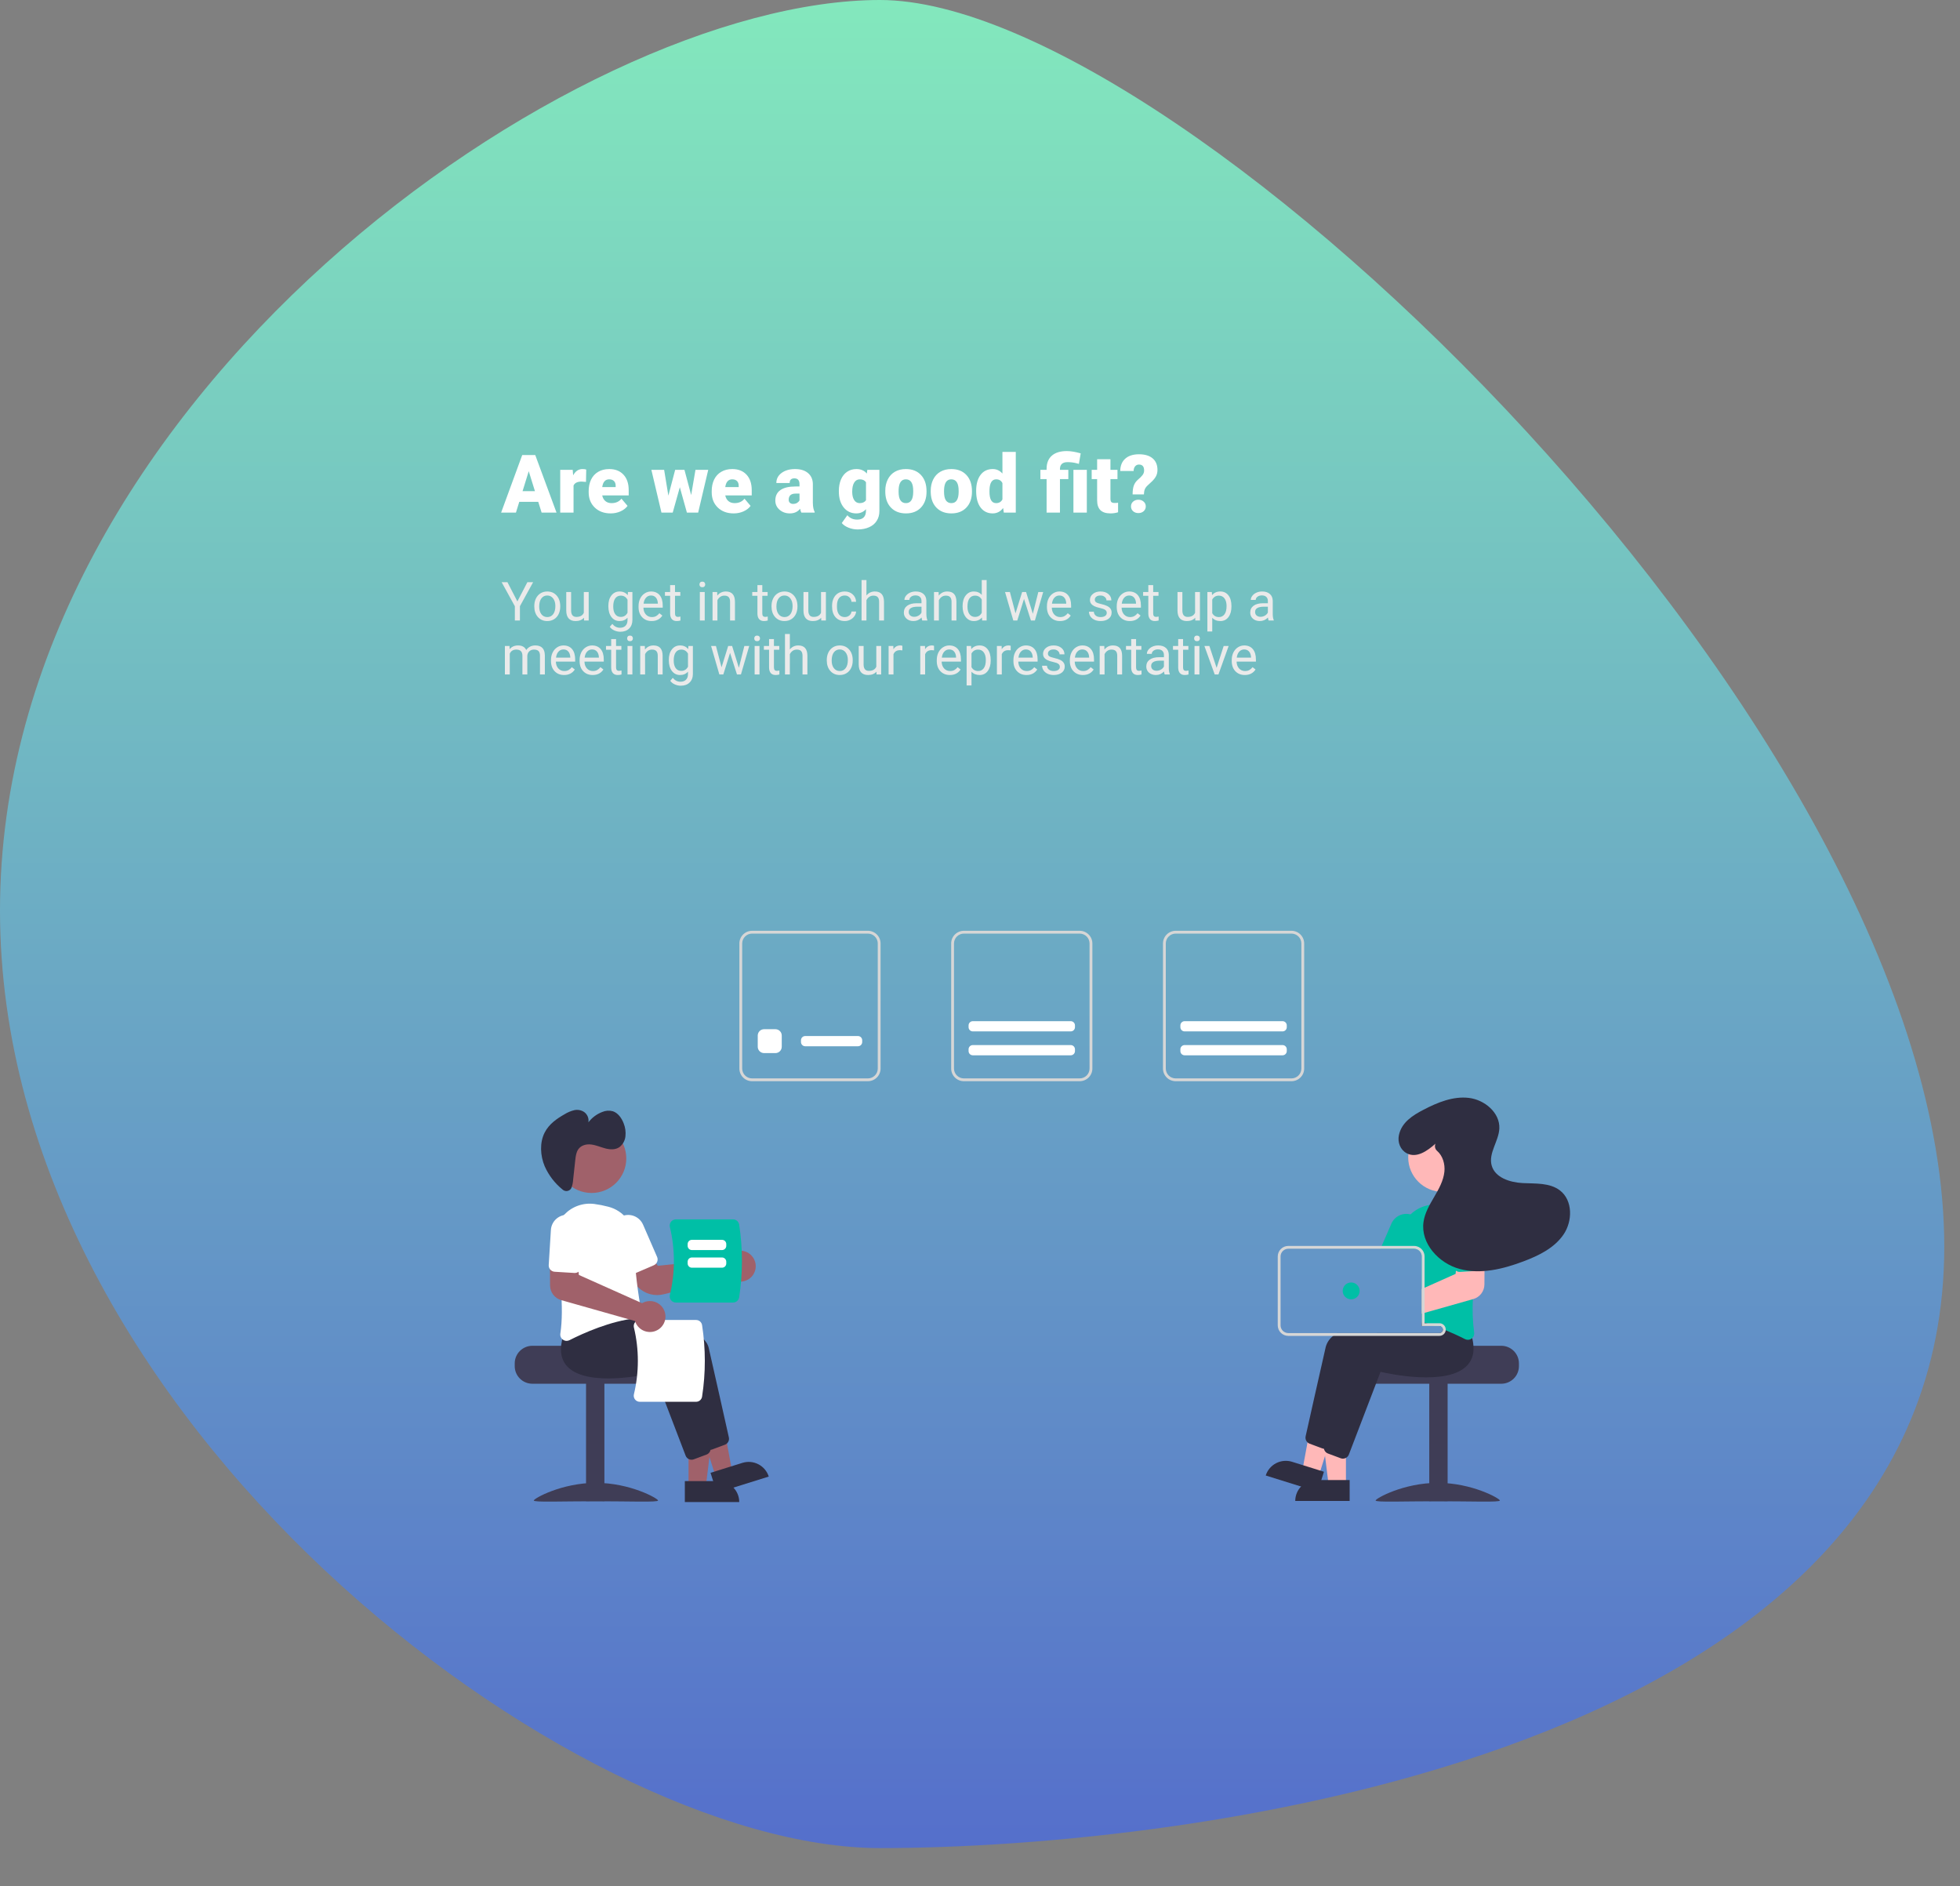 <svg width="872" height="839" viewBox="0 0 872 839" fill="none" xmlns="http://www.w3.org/2000/svg">
<rect x="0" y="0" width="872" height="839" fill="#808080" stroke="none"/>
<path d="M865 554.5C865 327.511 527.638 0 391.5 0C255.362 0 0 178.011 0 405C0 631.989 255.362 822 391.5 822C527.638 822 865 781.489 865 554.5Z" fill="url(#paint0_linear_513:7777)"/>
<path d="M239.471 223.219H231.016L229.539 228H222.947L232.334 202.406H238.135L247.592 228H240.965L239.471 223.219ZM232.492 218.455H237.994L235.234 209.578L232.492 218.455ZM260.705 214.342L258.754 214.201C256.891 214.201 255.695 214.787 255.168 215.959V228H249.244V208.98H254.799L254.992 211.424C255.988 209.561 257.377 208.629 259.158 208.629C259.791 208.629 260.342 208.699 260.811 208.84L260.705 214.342ZM271.691 228.352C268.773 228.352 266.412 227.484 264.607 225.75C262.803 224.004 261.9 221.736 261.9 218.947V218.455C261.9 216.51 262.258 214.793 262.973 213.305C263.699 211.816 264.754 210.668 266.137 209.859C267.52 209.039 269.16 208.629 271.059 208.629C273.73 208.629 275.84 209.461 277.387 211.125C278.934 212.777 279.707 215.086 279.707 218.051V220.354H267.93C268.141 221.42 268.604 222.258 269.318 222.867C270.033 223.477 270.959 223.781 272.096 223.781C273.971 223.781 275.436 223.125 276.49 221.812L279.197 225.012C278.459 226.031 277.41 226.846 276.051 227.455C274.703 228.053 273.25 228.352 271.691 228.352ZM271.023 213.199C269.289 213.199 268.258 214.348 267.93 216.645H273.906V216.188C273.93 215.238 273.689 214.506 273.186 213.99C272.682 213.463 271.961 213.199 271.023 213.199ZM307.498 220.195L309.414 208.98H315.092L310.609 228H305.6L302.453 216.715L299.289 228H294.279L289.797 208.98H295.475L297.355 220.459L300.379 208.98H304.51L307.498 220.195ZM326.43 228.352C323.512 228.352 321.15 227.484 319.346 225.75C317.541 224.004 316.639 221.736 316.639 218.947V218.455C316.639 216.51 316.996 214.793 317.711 213.305C318.438 211.816 319.492 210.668 320.875 209.859C322.258 209.039 323.898 208.629 325.797 208.629C328.469 208.629 330.578 209.461 332.125 211.125C333.672 212.777 334.445 215.086 334.445 218.051V220.354H322.668C322.879 221.42 323.342 222.258 324.057 222.867C324.771 223.477 325.697 223.781 326.834 223.781C328.709 223.781 330.174 223.125 331.229 221.812L333.936 225.012C333.197 226.031 332.148 226.846 330.789 227.455C329.441 228.053 327.988 228.352 326.43 228.352ZM325.762 213.199C324.027 213.199 322.996 214.348 322.668 216.645H328.645V216.188C328.668 215.238 328.428 214.506 327.924 213.99C327.42 213.463 326.699 213.199 325.762 213.199ZM356.523 228C356.312 227.613 356.125 227.045 355.961 226.295C354.871 227.666 353.348 228.352 351.391 228.352C349.598 228.352 348.074 227.812 346.82 226.734C345.566 225.645 344.939 224.279 344.939 222.639C344.939 220.576 345.701 219.018 347.225 217.963C348.748 216.908 350.963 216.381 353.869 216.381H355.697V215.379C355.697 213.633 354.941 212.76 353.43 212.76C352.023 212.76 351.32 213.451 351.32 214.834H345.396C345.396 212.994 346.176 211.5 347.734 210.352C349.305 209.203 351.303 208.629 353.729 208.629C356.154 208.629 358.07 209.221 359.477 210.404C360.883 211.588 361.604 213.211 361.639 215.273V223.693C361.662 225.439 361.932 226.775 362.447 227.701V228H356.523ZM352.814 224.133C353.553 224.133 354.162 223.975 354.643 223.658C355.135 223.342 355.486 222.984 355.697 222.586V219.545H353.975C351.912 219.545 350.881 220.471 350.881 222.322C350.881 222.861 351.062 223.301 351.426 223.641C351.789 223.969 352.252 224.133 352.814 224.133ZM373.205 218.35C373.205 216.428 373.521 214.729 374.154 213.252C374.787 211.775 375.695 210.639 376.879 209.842C378.062 209.033 379.439 208.629 381.01 208.629C382.99 208.629 384.537 209.297 385.65 210.633L385.861 208.98H391.24V227.279C391.24 228.955 390.848 230.408 390.062 231.639C389.289 232.881 388.164 233.83 386.688 234.486C385.211 235.154 383.5 235.488 381.555 235.488C380.16 235.488 378.807 235.225 377.494 234.697C376.193 234.17 375.197 233.484 374.506 232.641L376.984 229.16C378.086 230.461 379.539 231.111 381.344 231.111C383.969 231.111 385.281 229.764 385.281 227.068V226.471C384.145 227.725 382.709 228.352 380.975 228.352C378.654 228.352 376.779 227.467 375.35 225.697C373.92 223.916 373.205 221.537 373.205 218.561V218.35ZM379.146 218.719C379.146 220.277 379.439 221.514 380.025 222.428C380.611 223.33 381.432 223.781 382.486 223.781C383.764 223.781 384.695 223.354 385.281 222.498V214.5C384.707 213.633 383.787 213.199 382.521 213.199C381.467 213.199 380.641 213.674 380.043 214.623C379.445 215.561 379.146 216.926 379.146 218.719ZM393.859 218.314C393.859 216.416 394.229 214.729 394.967 213.252C395.705 211.764 396.766 210.621 398.148 209.824C399.531 209.027 401.154 208.629 403.018 208.629C405.865 208.629 408.109 209.514 409.75 211.283C411.391 213.041 412.211 215.438 412.211 218.473V218.684C412.211 221.648 411.385 224.004 409.732 225.75C408.092 227.484 405.865 228.352 403.053 228.352C400.346 228.352 398.172 227.543 396.531 225.926C394.891 224.297 394.006 222.094 393.877 219.316L393.859 218.314ZM399.783 218.684C399.783 220.441 400.059 221.73 400.609 222.551C401.16 223.371 401.975 223.781 403.053 223.781C405.162 223.781 406.24 222.158 406.287 218.912V218.314C406.287 214.904 405.197 213.199 403.018 213.199C401.037 213.199 399.965 214.67 399.801 217.611L399.783 218.684ZM414.074 218.314C414.074 216.416 414.443 214.729 415.182 213.252C415.92 211.764 416.98 210.621 418.363 209.824C419.746 209.027 421.369 208.629 423.232 208.629C426.08 208.629 428.324 209.514 429.965 211.283C431.605 213.041 432.426 215.438 432.426 218.473V218.684C432.426 221.648 431.6 224.004 429.947 225.75C428.307 227.484 426.08 228.352 423.268 228.352C420.561 228.352 418.387 227.543 416.746 225.926C415.105 224.297 414.221 222.094 414.092 219.316L414.074 218.314ZM419.998 218.684C419.998 220.441 420.273 221.73 420.824 222.551C421.375 223.371 422.189 223.781 423.268 223.781C425.377 223.781 426.455 222.158 426.502 218.912V218.314C426.502 214.904 425.412 213.199 423.232 213.199C421.252 213.199 420.18 214.67 420.016 217.611L419.998 218.684ZM434.289 218.35C434.289 215.338 434.939 212.965 436.24 211.23C437.541 209.496 439.357 208.629 441.689 208.629C443.389 208.629 444.818 209.297 445.979 210.633V201H451.92V228H446.594L446.295 225.961C445.076 227.555 443.529 228.352 441.654 228.352C439.393 228.352 437.6 227.484 436.275 225.75C434.951 224.016 434.289 221.549 434.289 218.35ZM440.213 218.719C440.213 222.094 441.197 223.781 443.166 223.781C444.479 223.781 445.416 223.23 445.979 222.129V214.887C445.439 213.762 444.514 213.199 443.201 213.199C441.373 213.199 440.383 214.676 440.23 217.629L440.213 218.719ZM465.631 228V213.094H462.871V208.98H465.631V208.348C465.666 205.816 466.498 203.877 468.127 202.529C469.674 201.264 471.836 200.631 474.613 200.631C476.359 200.631 478.422 200.971 480.801 201.65L479.992 206.326L479.008 206.062C477.73 205.723 476.383 205.553 474.965 205.553C472.703 205.553 471.572 206.584 471.572 208.646V208.98H475.299V213.094H471.572V228H465.631ZM483.525 228H477.566V208.98H483.525V228ZM494.037 204.252V208.98H497.166V213.094H494.037V221.795C494.037 222.51 494.166 223.008 494.424 223.289C494.682 223.57 495.191 223.711 495.953 223.711C496.539 223.711 497.031 223.676 497.43 223.605V227.842C496.363 228.182 495.25 228.352 494.09 228.352C492.051 228.352 490.545 227.871 489.572 226.91C488.6 225.949 488.113 224.49 488.113 222.533V213.094H485.688V208.98H488.113V204.252H494.037ZM503.898 219.896C503.898 218.186 504.092 216.838 504.479 215.854C504.865 214.857 505.492 213.996 506.359 213.27C507.227 212.543 507.883 211.881 508.328 211.283C508.785 210.674 509.014 210.006 509.014 209.279C509.014 207.51 508.252 206.625 506.729 206.625C506.025 206.625 505.457 206.883 505.023 207.398C504.59 207.914 504.361 208.611 504.338 209.49H498.396C498.42 207.146 499.158 205.324 500.611 204.023C502.064 202.711 504.104 202.055 506.729 202.055C509.342 202.055 511.363 202.658 512.793 203.865C514.234 205.072 514.955 206.789 514.955 209.016C514.955 209.988 514.762 210.873 514.375 211.67C513.988 212.467 513.367 213.281 512.512 214.113L510.49 215.994C509.916 216.545 509.518 217.113 509.295 217.699C509.072 218.273 508.949 219.006 508.926 219.896H503.898ZM503.178 225.24C503.178 224.373 503.488 223.664 504.109 223.113C504.742 222.551 505.527 222.27 506.465 222.27C507.402 222.27 508.182 222.551 508.803 223.113C509.436 223.664 509.752 224.373 509.752 225.24C509.752 226.107 509.436 226.822 508.803 227.385C508.182 227.936 507.402 228.211 506.465 228.211C505.527 228.211 504.742 227.936 504.109 227.385C503.488 226.822 503.178 226.107 503.178 225.24Z" fill="white"/>
<path d="M230.184 267.504L234.637 258.938H237.191L231.309 269.637V276H229.059V269.637L223.176 258.938H225.754L230.184 267.504ZM237.707 269.543C237.707 268.301 237.949 267.184 238.434 266.191C238.926 265.199 239.605 264.434 240.473 263.895C241.348 263.355 242.344 263.086 243.461 263.086C245.188 263.086 246.582 263.684 247.645 264.879C248.715 266.074 249.25 267.664 249.25 269.648V269.801C249.25 271.035 249.012 272.145 248.535 273.129C248.066 274.105 247.391 274.867 246.508 275.414C245.633 275.961 244.625 276.234 243.484 276.234C241.766 276.234 240.371 275.637 239.301 274.441C238.238 273.246 237.707 271.664 237.707 269.695V269.543ZM239.887 269.801C239.887 271.207 240.211 272.336 240.859 273.188C241.516 274.039 242.391 274.465 243.484 274.465C244.586 274.465 245.461 274.035 246.109 273.176C246.758 272.309 247.082 271.098 247.082 269.543C247.082 268.152 246.75 267.027 246.086 266.168C245.43 265.301 244.555 264.867 243.461 264.867C242.391 264.867 241.527 265.293 240.871 266.145C240.215 266.996 239.887 268.215 239.887 269.801ZM259.797 274.746C258.953 275.738 257.715 276.234 256.082 276.234C254.73 276.234 253.699 275.844 252.988 275.062C252.285 274.273 251.93 273.109 251.922 271.57V263.32H254.09V271.512C254.09 273.434 254.871 274.395 256.434 274.395C258.09 274.395 259.191 273.777 259.738 272.543V263.32H261.906V276H259.844L259.797 274.746ZM270.648 269.555C270.648 267.578 271.105 266.008 272.02 264.844C272.934 263.672 274.145 263.086 275.652 263.086C277.199 263.086 278.406 263.633 279.273 264.727L279.379 263.32H281.359V275.695C281.359 277.336 280.871 278.629 279.895 279.574C278.926 280.52 277.621 280.992 275.98 280.992C275.066 280.992 274.172 280.797 273.297 280.406C272.422 280.016 271.754 279.48 271.293 278.801L272.418 277.5C273.348 278.648 274.484 279.223 275.828 279.223C276.883 279.223 277.703 278.926 278.289 278.332C278.883 277.738 279.18 276.902 279.18 275.824V274.734C278.312 275.734 277.129 276.234 275.629 276.234C274.145 276.234 272.941 275.637 272.02 274.441C271.105 273.246 270.648 271.617 270.648 269.555ZM272.828 269.801C272.828 271.23 273.121 272.355 273.707 273.176C274.293 273.988 275.113 274.395 276.168 274.395C277.535 274.395 278.539 273.773 279.18 272.531V266.742C278.516 265.531 277.52 264.926 276.191 264.926C275.137 264.926 274.312 265.336 273.719 266.156C273.125 266.977 272.828 268.191 272.828 269.801ZM289.902 276.234C288.184 276.234 286.785 275.672 285.707 274.547C284.629 273.414 284.09 271.902 284.09 270.012V269.613C284.09 268.355 284.328 267.234 284.805 266.25C285.289 265.258 285.961 264.484 286.82 263.93C287.688 263.367 288.625 263.086 289.633 263.086C291.281 263.086 292.562 263.629 293.477 264.715C294.391 265.801 294.848 267.355 294.848 269.379V270.281H286.258C286.289 271.531 286.652 272.543 287.348 273.316C288.051 274.082 288.941 274.465 290.02 274.465C290.785 274.465 291.434 274.309 291.965 273.996C292.496 273.684 292.961 273.27 293.359 272.754L294.684 273.785C293.621 275.418 292.027 276.234 289.902 276.234ZM289.633 264.867C288.758 264.867 288.023 265.188 287.43 265.828C286.836 266.461 286.469 267.352 286.328 268.5H292.68V268.336C292.617 267.234 292.32 266.383 291.789 265.781C291.258 265.172 290.539 264.867 289.633 264.867ZM300.309 260.25V263.32H302.676V264.996H300.309V272.859C300.309 273.367 300.414 273.75 300.625 274.008C300.836 274.258 301.195 274.383 301.703 274.383C301.953 274.383 302.297 274.336 302.734 274.242V276C302.164 276.156 301.609 276.234 301.07 276.234C300.102 276.234 299.371 275.941 298.879 275.355C298.387 274.77 298.141 273.938 298.141 272.859V264.996H295.832V263.32H298.141V260.25H300.309ZM313.527 276H311.359V263.32H313.527V276ZM311.184 259.957C311.184 259.605 311.289 259.309 311.5 259.066C311.719 258.824 312.039 258.703 312.461 258.703C312.883 258.703 313.203 258.824 313.422 259.066C313.641 259.309 313.75 259.605 313.75 259.957C313.75 260.309 313.641 260.602 313.422 260.836C313.203 261.07 312.883 261.188 312.461 261.188C312.039 261.188 311.719 261.07 311.5 260.836C311.289 260.602 311.184 260.309 311.184 259.957ZM319.059 263.32L319.129 264.914C320.098 263.695 321.363 263.086 322.926 263.086C325.605 263.086 326.957 264.598 326.98 267.621V276H324.812V267.609C324.805 266.695 324.594 266.02 324.18 265.582C323.773 265.145 323.137 264.926 322.27 264.926C321.566 264.926 320.949 265.113 320.418 265.488C319.887 265.863 319.473 266.355 319.176 266.965V276H317.008V263.32H319.059ZM339.145 260.25V263.32H341.512V264.996H339.145V272.859C339.145 273.367 339.25 273.75 339.461 274.008C339.672 274.258 340.031 274.383 340.539 274.383C340.789 274.383 341.133 274.336 341.57 274.242V276C341 276.156 340.445 276.234 339.906 276.234C338.938 276.234 338.207 275.941 337.715 275.355C337.223 274.77 336.977 273.938 336.977 272.859V264.996H334.668V263.32H336.977V260.25H339.145ZM343.246 269.543C343.246 268.301 343.488 267.184 343.973 266.191C344.465 265.199 345.145 264.434 346.012 263.895C346.887 263.355 347.883 263.086 349 263.086C350.727 263.086 352.121 263.684 353.184 264.879C354.254 266.074 354.789 267.664 354.789 269.648V269.801C354.789 271.035 354.551 272.145 354.074 273.129C353.605 274.105 352.93 274.867 352.047 275.414C351.172 275.961 350.164 276.234 349.023 276.234C347.305 276.234 345.91 275.637 344.84 274.441C343.777 273.246 343.246 271.664 343.246 269.695V269.543ZM345.426 269.801C345.426 271.207 345.75 272.336 346.398 273.188C347.055 274.039 347.93 274.465 349.023 274.465C350.125 274.465 351 274.035 351.648 273.176C352.297 272.309 352.621 271.098 352.621 269.543C352.621 268.152 352.289 267.027 351.625 266.168C350.969 265.301 350.094 264.867 349 264.867C347.93 264.867 347.066 265.293 346.41 266.145C345.754 266.996 345.426 268.215 345.426 269.801ZM365.336 274.746C364.492 275.738 363.254 276.234 361.621 276.234C360.27 276.234 359.238 275.844 358.527 275.062C357.824 274.273 357.469 273.109 357.461 271.57V263.32H359.629V271.512C359.629 273.434 360.41 274.395 361.973 274.395C363.629 274.395 364.73 273.777 365.277 272.543V263.32H367.445V276H365.383L365.336 274.746ZM375.836 274.465C376.609 274.465 377.285 274.23 377.863 273.762C378.441 273.293 378.762 272.707 378.824 272.004H380.875C380.836 272.73 380.586 273.422 380.125 274.078C379.664 274.734 379.047 275.258 378.273 275.648C377.508 276.039 376.695 276.234 375.836 276.234C374.109 276.234 372.734 275.66 371.711 274.512C370.695 273.355 370.188 271.777 370.188 269.777V269.414C370.188 268.18 370.414 267.082 370.867 266.121C371.32 265.16 371.969 264.414 372.812 263.883C373.664 263.352 374.668 263.086 375.824 263.086C377.246 263.086 378.426 263.512 379.363 264.363C380.309 265.215 380.812 266.32 380.875 267.68H378.824C378.762 266.859 378.449 266.188 377.887 265.664C377.332 265.133 376.645 264.867 375.824 264.867C374.723 264.867 373.867 265.266 373.258 266.062C372.656 266.852 372.355 267.996 372.355 269.496V269.906C372.355 271.367 372.656 272.492 373.258 273.281C373.859 274.07 374.719 274.465 375.836 274.465ZM385.48 264.855C386.441 263.676 387.691 263.086 389.23 263.086C391.91 263.086 393.262 264.598 393.285 267.621V276H391.117V267.609C391.109 266.695 390.898 266.02 390.484 265.582C390.078 265.145 389.441 264.926 388.574 264.926C387.871 264.926 387.254 265.113 386.723 265.488C386.191 265.863 385.777 266.355 385.48 266.965V276H383.312V258H385.48V264.855ZM410.312 276C410.188 275.75 410.086 275.305 410.008 274.664C409 275.711 407.797 276.234 406.398 276.234C405.148 276.234 404.121 275.883 403.316 275.18C402.52 274.469 402.121 273.57 402.121 272.484C402.121 271.164 402.621 270.141 403.621 269.414C404.629 268.68 406.043 268.312 407.863 268.312H409.973V267.316C409.973 266.559 409.746 265.957 409.293 265.512C408.84 265.059 408.172 264.832 407.289 264.832C406.516 264.832 405.867 265.027 405.344 265.418C404.82 265.809 404.559 266.281 404.559 266.836H402.379C402.379 266.203 402.602 265.594 403.047 265.008C403.5 264.414 404.109 263.945 404.875 263.602C405.648 263.258 406.496 263.086 407.418 263.086C408.879 263.086 410.023 263.453 410.852 264.188C411.68 264.914 412.109 265.918 412.141 267.199V273.035C412.141 274.199 412.289 275.125 412.586 275.812V276H410.312ZM406.715 274.348C407.395 274.348 408.039 274.172 408.648 273.82C409.258 273.469 409.699 273.012 409.973 272.449V269.848H408.273C405.617 269.848 404.289 270.625 404.289 272.18C404.289 272.859 404.516 273.391 404.969 273.773C405.422 274.156 406.004 274.348 406.715 274.348ZM417.59 263.32L417.66 264.914C418.629 263.695 419.895 263.086 421.457 263.086C424.137 263.086 425.488 264.598 425.512 267.621V276H423.344V267.609C423.336 266.695 423.125 266.02 422.711 265.582C422.305 265.145 421.668 264.926 420.801 264.926C420.098 264.926 419.48 265.113 418.949 265.488C418.418 265.863 418.004 266.355 417.707 266.965V276H415.539V263.32H417.59ZM428.254 269.555C428.254 267.609 428.715 266.047 429.637 264.867C430.559 263.68 431.766 263.086 433.258 263.086C434.742 263.086 435.918 263.594 436.785 264.609V258H438.953V276H436.961L436.855 274.641C435.988 275.703 434.781 276.234 433.234 276.234C431.766 276.234 430.566 275.633 429.637 274.43C428.715 273.227 428.254 271.656 428.254 269.719V269.555ZM430.422 269.801C430.422 271.238 430.719 272.363 431.312 273.176C431.906 273.988 432.727 274.395 433.773 274.395C435.148 274.395 436.152 273.777 436.785 272.543V266.719C436.137 265.523 435.141 264.926 433.797 264.926C432.734 264.926 431.906 265.336 431.312 266.156C430.719 266.977 430.422 268.191 430.422 269.801ZM459.508 273.012L461.945 263.32H464.113L460.422 276H458.664L455.582 266.391L452.582 276H450.824L447.145 263.32H449.301L451.797 272.812L454.75 263.32H456.496L459.508 273.012ZM471.59 276.234C469.871 276.234 468.473 275.672 467.395 274.547C466.316 273.414 465.777 271.902 465.777 270.012V269.613C465.777 268.355 466.016 267.234 466.492 266.25C466.977 265.258 467.648 264.484 468.508 263.93C469.375 263.367 470.312 263.086 471.32 263.086C472.969 263.086 474.25 263.629 475.164 264.715C476.078 265.801 476.535 267.355 476.535 269.379V270.281H467.945C467.977 271.531 468.34 272.543 469.035 273.316C469.738 274.082 470.629 274.465 471.707 274.465C472.473 274.465 473.121 274.309 473.652 273.996C474.184 273.684 474.648 273.27 475.047 272.754L476.371 273.785C475.309 275.418 473.715 276.234 471.59 276.234ZM471.32 264.867C470.445 264.867 469.711 265.188 469.117 265.828C468.523 266.461 468.156 267.352 468.016 268.5H474.367V268.336C474.305 267.234 474.008 266.383 473.477 265.781C472.945 265.172 472.227 264.867 471.32 264.867ZM492.391 272.637C492.391 272.051 492.168 271.598 491.723 271.277C491.285 270.949 490.516 270.668 489.414 270.434C488.32 270.199 487.449 269.918 486.801 269.59C486.16 269.262 485.684 268.871 485.371 268.418C485.066 267.965 484.914 267.426 484.914 266.801C484.914 265.762 485.352 264.883 486.227 264.164C487.109 263.445 488.234 263.086 489.602 263.086C491.039 263.086 492.203 263.457 493.094 264.199C493.992 264.941 494.441 265.891 494.441 267.047H492.262C492.262 266.453 492.008 265.941 491.5 265.512C491 265.082 490.367 264.867 489.602 264.867C488.812 264.867 488.195 265.039 487.75 265.383C487.305 265.727 487.082 266.176 487.082 266.73C487.082 267.254 487.289 267.648 487.703 267.914C488.117 268.18 488.863 268.434 489.941 268.676C491.027 268.918 491.906 269.207 492.578 269.543C493.25 269.879 493.746 270.285 494.066 270.762C494.395 271.23 494.559 271.805 494.559 272.484C494.559 273.617 494.105 274.527 493.199 275.215C492.293 275.895 491.117 276.234 489.672 276.234C488.656 276.234 487.758 276.055 486.977 275.695C486.195 275.336 485.582 274.836 485.137 274.195C484.699 273.547 484.48 272.848 484.48 272.098H486.648C486.688 272.824 486.977 273.402 487.516 273.832C488.062 274.254 488.781 274.465 489.672 274.465C490.492 274.465 491.148 274.301 491.641 273.973C492.141 273.637 492.391 273.191 492.391 272.637ZM502.645 276.234C500.926 276.234 499.527 275.672 498.449 274.547C497.371 273.414 496.832 271.902 496.832 270.012V269.613C496.832 268.355 497.07 267.234 497.547 266.25C498.031 265.258 498.703 264.484 499.562 263.93C500.43 263.367 501.367 263.086 502.375 263.086C504.023 263.086 505.305 263.629 506.219 264.715C507.133 265.801 507.59 267.355 507.59 269.379V270.281H499C499.031 271.531 499.395 272.543 500.09 273.316C500.793 274.082 501.684 274.465 502.762 274.465C503.527 274.465 504.176 274.309 504.707 273.996C505.238 273.684 505.703 273.27 506.102 272.754L507.426 273.785C506.363 275.418 504.77 276.234 502.645 276.234ZM502.375 264.867C501.5 264.867 500.766 265.188 500.172 265.828C499.578 266.461 499.211 267.352 499.07 268.5H505.422V268.336C505.359 267.234 505.062 266.383 504.531 265.781C504 265.172 503.281 264.867 502.375 264.867ZM513.051 260.25V263.32H515.418V264.996H513.051V272.859C513.051 273.367 513.156 273.75 513.367 274.008C513.578 274.258 513.938 274.383 514.445 274.383C514.695 274.383 515.039 274.336 515.477 274.242V276C514.906 276.156 514.352 276.234 513.812 276.234C512.844 276.234 512.113 275.941 511.621 275.355C511.129 274.77 510.883 273.938 510.883 272.859V264.996H508.574V263.32H510.883V260.25H513.051ZM531.742 274.746C530.898 275.738 529.66 276.234 528.027 276.234C526.676 276.234 525.645 275.844 524.934 275.062C524.23 274.273 523.875 273.109 523.867 271.57V263.32H526.035V271.512C526.035 273.434 526.816 274.395 528.379 274.395C530.035 274.395 531.137 273.777 531.684 272.543V263.32H533.852V276H531.789L531.742 274.746ZM547.867 269.801C547.867 271.73 547.426 273.285 546.543 274.465C545.66 275.645 544.465 276.234 542.957 276.234C541.418 276.234 540.207 275.746 539.324 274.77V280.875H537.156V263.32H539.137L539.242 264.727C540.125 263.633 541.352 263.086 542.922 263.086C544.445 263.086 545.648 263.66 546.531 264.809C547.422 265.957 547.867 267.555 547.867 269.602V269.801ZM545.699 269.555C545.699 268.125 545.395 266.996 544.785 266.168C544.176 265.34 543.34 264.926 542.277 264.926C540.965 264.926 539.98 265.508 539.324 266.672V272.73C539.973 273.887 540.965 274.465 542.301 274.465C543.34 274.465 544.164 274.055 544.773 273.234C545.391 272.406 545.699 271.18 545.699 269.555ZM564.414 276C564.289 275.75 564.188 275.305 564.109 274.664C563.102 275.711 561.898 276.234 560.5 276.234C559.25 276.234 558.223 275.883 557.418 275.18C556.621 274.469 556.223 273.57 556.223 272.484C556.223 271.164 556.723 270.141 557.723 269.414C558.73 268.68 560.145 268.312 561.965 268.312H564.074V267.316C564.074 266.559 563.848 265.957 563.395 265.512C562.941 265.059 562.273 264.832 561.391 264.832C560.617 264.832 559.969 265.027 559.445 265.418C558.922 265.809 558.66 266.281 558.66 266.836H556.48C556.48 266.203 556.703 265.594 557.148 265.008C557.602 264.414 558.211 263.945 558.977 263.602C559.75 263.258 560.598 263.086 561.52 263.086C562.98 263.086 564.125 263.453 564.953 264.188C565.781 264.914 566.211 265.918 566.242 267.199V273.035C566.242 274.199 566.391 275.125 566.688 275.812V276H564.414ZM560.816 274.348C561.496 274.348 562.141 274.172 562.75 273.82C563.359 273.469 563.801 273.012 564.074 272.449V269.848H562.375C559.719 269.848 558.391 270.625 558.391 272.18C558.391 272.859 558.617 273.391 559.07 273.773C559.523 274.156 560.105 274.348 560.816 274.348ZM226.68 287.32L226.738 288.727C227.668 287.633 228.922 287.086 230.5 287.086C232.273 287.086 233.48 287.766 234.121 289.125C234.543 288.516 235.09 288.023 235.762 287.648C236.441 287.273 237.242 287.086 238.164 287.086C240.945 287.086 242.359 288.559 242.406 291.504V300H240.238V291.633C240.238 290.727 240.031 290.051 239.617 289.605C239.203 289.152 238.508 288.926 237.531 288.926C236.727 288.926 236.059 289.168 235.527 289.652C234.996 290.129 234.688 290.773 234.602 291.586V300H232.422V291.691C232.422 289.848 231.52 288.926 229.715 288.926C228.293 288.926 227.32 289.531 226.797 290.742V300H224.629V287.32H226.68ZM250.949 300.234C249.23 300.234 247.832 299.672 246.754 298.547C245.676 297.414 245.137 295.902 245.137 294.012V293.613C245.137 292.355 245.375 291.234 245.852 290.25C246.336 289.258 247.008 288.484 247.867 287.93C248.734 287.367 249.672 287.086 250.68 287.086C252.328 287.086 253.609 287.629 254.523 288.715C255.438 289.801 255.895 291.355 255.895 293.379V294.281H247.305C247.336 295.531 247.699 296.543 248.395 297.316C249.098 298.082 249.988 298.465 251.066 298.465C251.832 298.465 252.48 298.309 253.012 297.996C253.543 297.684 254.008 297.27 254.406 296.754L255.73 297.785C254.668 299.418 253.074 300.234 250.949 300.234ZM250.68 288.867C249.805 288.867 249.07 289.188 248.477 289.828C247.883 290.461 247.516 291.352 247.375 292.5H253.727V292.336C253.664 291.234 253.367 290.383 252.836 289.781C252.305 289.172 251.586 288.867 250.68 288.867ZM263.676 300.234C261.957 300.234 260.559 299.672 259.48 298.547C258.402 297.414 257.863 295.902 257.863 294.012V293.613C257.863 292.355 258.102 291.234 258.578 290.25C259.062 289.258 259.734 288.484 260.594 287.93C261.461 287.367 262.398 287.086 263.406 287.086C265.055 287.086 266.336 287.629 267.25 288.715C268.164 289.801 268.621 291.355 268.621 293.379V294.281H260.031C260.062 295.531 260.426 296.543 261.121 297.316C261.824 298.082 262.715 298.465 263.793 298.465C264.559 298.465 265.207 298.309 265.738 297.996C266.27 297.684 266.734 297.27 267.133 296.754L268.457 297.785C267.395 299.418 265.801 300.234 263.676 300.234ZM263.406 288.867C262.531 288.867 261.797 289.188 261.203 289.828C260.609 290.461 260.242 291.352 260.102 292.5H266.453V292.336C266.391 291.234 266.094 290.383 265.562 289.781C265.031 289.172 264.312 288.867 263.406 288.867ZM274.082 284.25V287.32H276.449V288.996H274.082V296.859C274.082 297.367 274.188 297.75 274.398 298.008C274.609 298.258 274.969 298.383 275.477 298.383C275.727 298.383 276.07 298.336 276.508 298.242V300C275.938 300.156 275.383 300.234 274.844 300.234C273.875 300.234 273.145 299.941 272.652 299.355C272.16 298.77 271.914 297.938 271.914 296.859V288.996H269.605V287.32H271.914V284.25H274.082ZM281.348 300H279.18V287.32H281.348V300ZM279.004 283.957C279.004 283.605 279.109 283.309 279.32 283.066C279.539 282.824 279.859 282.703 280.281 282.703C280.703 282.703 281.023 282.824 281.242 283.066C281.461 283.309 281.57 283.605 281.57 283.957C281.57 284.309 281.461 284.602 281.242 284.836C281.023 285.07 280.703 285.188 280.281 285.188C279.859 285.188 279.539 285.07 279.32 284.836C279.109 284.602 279.004 284.309 279.004 283.957ZM286.879 287.32L286.949 288.914C287.918 287.695 289.184 287.086 290.746 287.086C293.426 287.086 294.777 288.598 294.801 291.621V300H292.633V291.609C292.625 290.695 292.414 290.02 292 289.582C291.594 289.145 290.957 288.926 290.09 288.926C289.387 288.926 288.77 289.113 288.238 289.488C287.707 289.863 287.293 290.355 286.996 290.965V300H284.828V287.32H286.879ZM297.555 293.555C297.555 291.578 298.012 290.008 298.926 288.844C299.84 287.672 301.051 287.086 302.559 287.086C304.105 287.086 305.312 287.633 306.18 288.727L306.285 287.32H308.266V299.695C308.266 301.336 307.777 302.629 306.801 303.574C305.832 304.52 304.527 304.992 302.887 304.992C301.973 304.992 301.078 304.797 300.203 304.406C299.328 304.016 298.66 303.48 298.199 302.801L299.324 301.5C300.254 302.648 301.391 303.223 302.734 303.223C303.789 303.223 304.609 302.926 305.195 302.332C305.789 301.738 306.086 300.902 306.086 299.824V298.734C305.219 299.734 304.035 300.234 302.535 300.234C301.051 300.234 299.848 299.637 298.926 298.441C298.012 297.246 297.555 295.617 297.555 293.555ZM299.734 293.801C299.734 295.23 300.027 296.355 300.613 297.176C301.199 297.988 302.02 298.395 303.074 298.395C304.441 298.395 305.445 297.773 306.086 296.531V290.742C305.422 289.531 304.426 288.926 303.098 288.926C302.043 288.926 301.219 289.336 300.625 290.156C300.031 290.977 299.734 292.191 299.734 293.801ZM328.727 297.012L331.164 287.32H333.332L329.641 300H327.883L324.801 290.391L321.801 300H320.043L316.363 287.32H318.52L321.016 296.812L323.969 287.32H325.715L328.727 297.012ZM337.902 300H335.734V287.32H337.902V300ZM335.559 283.957C335.559 283.605 335.664 283.309 335.875 283.066C336.094 282.824 336.414 282.703 336.836 282.703C337.258 282.703 337.578 282.824 337.797 283.066C338.016 283.309 338.125 283.605 338.125 283.957C338.125 284.309 338.016 284.602 337.797 284.836C337.578 285.07 337.258 285.188 336.836 285.188C336.414 285.188 336.094 285.07 335.875 284.836C335.664 284.602 335.559 284.309 335.559 283.957ZM344.324 284.25V287.32H346.691V288.996H344.324V296.859C344.324 297.367 344.43 297.75 344.641 298.008C344.852 298.258 345.211 298.383 345.719 298.383C345.969 298.383 346.312 298.336 346.75 298.242V300C346.18 300.156 345.625 300.234 345.086 300.234C344.117 300.234 343.387 299.941 342.895 299.355C342.402 298.77 342.156 297.938 342.156 296.859V288.996H339.848V287.32H342.156V284.25H344.324ZM351.402 288.855C352.363 287.676 353.613 287.086 355.152 287.086C357.832 287.086 359.184 288.598 359.207 291.621V300H357.039V291.609C357.031 290.695 356.82 290.02 356.406 289.582C356 289.145 355.363 288.926 354.496 288.926C353.793 288.926 353.176 289.113 352.645 289.488C352.113 289.863 351.699 290.355 351.402 290.965V300H349.234V282H351.402V288.855ZM367.832 293.543C367.832 292.301 368.074 291.184 368.559 290.191C369.051 289.199 369.73 288.434 370.598 287.895C371.473 287.355 372.469 287.086 373.586 287.086C375.312 287.086 376.707 287.684 377.77 288.879C378.84 290.074 379.375 291.664 379.375 293.648V293.801C379.375 295.035 379.137 296.145 378.66 297.129C378.191 298.105 377.516 298.867 376.633 299.414C375.758 299.961 374.75 300.234 373.609 300.234C371.891 300.234 370.496 299.637 369.426 298.441C368.363 297.246 367.832 295.664 367.832 293.695V293.543ZM370.012 293.801C370.012 295.207 370.336 296.336 370.984 297.188C371.641 298.039 372.516 298.465 373.609 298.465C374.711 298.465 375.586 298.035 376.234 297.176C376.883 296.309 377.207 295.098 377.207 293.543C377.207 292.152 376.875 291.027 376.211 290.168C375.555 289.301 374.68 288.867 373.586 288.867C372.516 288.867 371.652 289.293 370.996 290.145C370.34 290.996 370.012 292.215 370.012 293.801ZM389.922 298.746C389.078 299.738 387.84 300.234 386.207 300.234C384.855 300.234 383.824 299.844 383.113 299.062C382.41 298.273 382.055 297.109 382.047 295.57V287.32H384.215V295.512C384.215 297.434 384.996 298.395 386.559 298.395C388.215 298.395 389.316 297.777 389.863 296.543V287.32H392.031V300H389.969L389.922 298.746ZM401.465 289.266C401.137 289.211 400.781 289.184 400.398 289.184C398.977 289.184 398.012 289.789 397.504 291V300H395.336V287.32H397.445L397.48 288.785C398.191 287.652 399.199 287.086 400.504 287.086C400.926 287.086 401.246 287.141 401.465 287.25V289.266ZM415.551 289.266C415.223 289.211 414.867 289.184 414.484 289.184C413.062 289.184 412.098 289.789 411.59 291V300H409.422V287.32H411.531L411.566 288.785C412.277 287.652 413.285 287.086 414.59 287.086C415.012 287.086 415.332 287.141 415.551 287.25V289.266ZM422.582 300.234C420.863 300.234 419.465 299.672 418.387 298.547C417.309 297.414 416.77 295.902 416.77 294.012V293.613C416.77 292.355 417.008 291.234 417.484 290.25C417.969 289.258 418.641 288.484 419.5 287.93C420.367 287.367 421.305 287.086 422.312 287.086C423.961 287.086 425.242 287.629 426.156 288.715C427.07 289.801 427.527 291.355 427.527 293.379V294.281H418.938C418.969 295.531 419.332 296.543 420.027 297.316C420.73 298.082 421.621 298.465 422.699 298.465C423.465 298.465 424.113 298.309 424.645 297.996C425.176 297.684 425.641 297.27 426.039 296.754L427.363 297.785C426.301 299.418 424.707 300.234 422.582 300.234ZM422.312 288.867C421.438 288.867 420.703 289.188 420.109 289.828C419.516 290.461 419.148 291.352 419.008 292.5H425.359V292.336C425.297 291.234 425 290.383 424.469 289.781C423.938 289.172 423.219 288.867 422.312 288.867ZM440.758 293.801C440.758 295.73 440.316 297.285 439.434 298.465C438.551 299.645 437.355 300.234 435.848 300.234C434.309 300.234 433.098 299.746 432.215 298.77V304.875H430.047V287.32H432.027L432.133 288.727C433.016 287.633 434.242 287.086 435.812 287.086C437.336 287.086 438.539 287.66 439.422 288.809C440.312 289.957 440.758 291.555 440.758 293.602V293.801ZM438.59 293.555C438.59 292.125 438.285 290.996 437.676 290.168C437.066 289.34 436.23 288.926 435.168 288.926C433.855 288.926 432.871 289.508 432.215 290.672V296.73C432.863 297.887 433.855 298.465 435.191 298.465C436.23 298.465 437.055 298.055 437.664 297.234C438.281 296.406 438.59 295.18 438.59 293.555ZM449.652 289.266C449.324 289.211 448.969 289.184 448.586 289.184C447.164 289.184 446.199 289.789 445.691 291V300H443.523V287.32H445.633L445.668 288.785C446.379 287.652 447.387 287.086 448.691 287.086C449.113 287.086 449.434 287.141 449.652 287.25V289.266ZM456.684 300.234C454.965 300.234 453.566 299.672 452.488 298.547C451.41 297.414 450.871 295.902 450.871 294.012V293.613C450.871 292.355 451.109 291.234 451.586 290.25C452.07 289.258 452.742 288.484 453.602 287.93C454.469 287.367 455.406 287.086 456.414 287.086C458.062 287.086 459.344 287.629 460.258 288.715C461.172 289.801 461.629 291.355 461.629 293.379V294.281H453.039C453.07 295.531 453.434 296.543 454.129 297.316C454.832 298.082 455.723 298.465 456.801 298.465C457.566 298.465 458.215 298.309 458.746 297.996C459.277 297.684 459.742 297.27 460.141 296.754L461.465 297.785C460.402 299.418 458.809 300.234 456.684 300.234ZM456.414 288.867C455.539 288.867 454.805 289.188 454.211 289.828C453.617 290.461 453.25 291.352 453.109 292.5H459.461V292.336C459.398 291.234 459.102 290.383 458.57 289.781C458.039 289.172 457.32 288.867 456.414 288.867ZM471.531 296.637C471.531 296.051 471.309 295.598 470.863 295.277C470.426 294.949 469.656 294.668 468.555 294.434C467.461 294.199 466.59 293.918 465.941 293.59C465.301 293.262 464.824 292.871 464.512 292.418C464.207 291.965 464.055 291.426 464.055 290.801C464.055 289.762 464.492 288.883 465.367 288.164C466.25 287.445 467.375 287.086 468.742 287.086C470.18 287.086 471.344 287.457 472.234 288.199C473.133 288.941 473.582 289.891 473.582 291.047H471.402C471.402 290.453 471.148 289.941 470.641 289.512C470.141 289.082 469.508 288.867 468.742 288.867C467.953 288.867 467.336 289.039 466.891 289.383C466.445 289.727 466.223 290.176 466.223 290.73C466.223 291.254 466.43 291.648 466.844 291.914C467.258 292.18 468.004 292.434 469.082 292.676C470.168 292.918 471.047 293.207 471.719 293.543C472.391 293.879 472.887 294.285 473.207 294.762C473.535 295.23 473.699 295.805 473.699 296.484C473.699 297.617 473.246 298.527 472.34 299.215C471.434 299.895 470.258 300.234 468.812 300.234C467.797 300.234 466.898 300.055 466.117 299.695C465.336 299.336 464.723 298.836 464.277 298.195C463.84 297.547 463.621 296.848 463.621 296.098H465.789C465.828 296.824 466.117 297.402 466.656 297.832C467.203 298.254 467.922 298.465 468.812 298.465C469.633 298.465 470.289 298.301 470.781 297.973C471.281 297.637 471.531 297.191 471.531 296.637ZM481.785 300.234C480.066 300.234 478.668 299.672 477.59 298.547C476.512 297.414 475.973 295.902 475.973 294.012V293.613C475.973 292.355 476.211 291.234 476.688 290.25C477.172 289.258 477.844 288.484 478.703 287.93C479.57 287.367 480.508 287.086 481.516 287.086C483.164 287.086 484.445 287.629 485.359 288.715C486.273 289.801 486.73 291.355 486.73 293.379V294.281H478.141C478.172 295.531 478.535 296.543 479.23 297.316C479.934 298.082 480.824 298.465 481.902 298.465C482.668 298.465 483.316 298.309 483.848 297.996C484.379 297.684 484.844 297.27 485.242 296.754L486.566 297.785C485.504 299.418 483.91 300.234 481.785 300.234ZM481.516 288.867C480.641 288.867 479.906 289.188 479.312 289.828C478.719 290.461 478.352 291.352 478.211 292.5H484.562V292.336C484.5 291.234 484.203 290.383 483.672 289.781C483.141 289.172 482.422 288.867 481.516 288.867ZM491.301 287.32L491.371 288.914C492.34 287.695 493.605 287.086 495.168 287.086C497.848 287.086 499.199 288.598 499.223 291.621V300H497.055V291.609C497.047 290.695 496.836 290.02 496.422 289.582C496.016 289.145 495.379 288.926 494.512 288.926C493.809 288.926 493.191 289.113 492.66 289.488C492.129 289.863 491.715 290.355 491.418 290.965V300H489.25V287.32H491.301ZM505.434 284.25V287.32H507.801V288.996H505.434V296.859C505.434 297.367 505.539 297.75 505.75 298.008C505.961 298.258 506.32 298.383 506.828 298.383C507.078 298.383 507.422 298.336 507.859 298.242V300C507.289 300.156 506.734 300.234 506.195 300.234C505.227 300.234 504.496 299.941 504.004 299.355C503.512 298.77 503.266 297.938 503.266 296.859V288.996H500.957V287.32H503.266V284.25H505.434ZM518.172 300C518.047 299.75 517.945 299.305 517.867 298.664C516.859 299.711 515.656 300.234 514.258 300.234C513.008 300.234 511.98 299.883 511.176 299.18C510.379 298.469 509.98 297.57 509.98 296.484C509.98 295.164 510.48 294.141 511.48 293.414C512.488 292.68 513.902 292.312 515.723 292.312H517.832V291.316C517.832 290.559 517.605 289.957 517.152 289.512C516.699 289.059 516.031 288.832 515.148 288.832C514.375 288.832 513.727 289.027 513.203 289.418C512.68 289.809 512.418 290.281 512.418 290.836H510.238C510.238 290.203 510.461 289.594 510.906 289.008C511.359 288.414 511.969 287.945 512.734 287.602C513.508 287.258 514.355 287.086 515.277 287.086C516.738 287.086 517.883 287.453 518.711 288.188C519.539 288.914 519.969 289.918 520 291.199V297.035C520 298.199 520.148 299.125 520.445 299.812V300H518.172ZM514.574 298.348C515.254 298.348 515.898 298.172 516.508 297.82C517.117 297.469 517.559 297.012 517.832 296.449V293.848H516.133C513.477 293.848 512.148 294.625 512.148 296.18C512.148 296.859 512.375 297.391 512.828 297.773C513.281 298.156 513.863 298.348 514.574 298.348ZM526.34 284.25V287.32H528.707V288.996H526.34V296.859C526.34 297.367 526.445 297.75 526.656 298.008C526.867 298.258 527.227 298.383 527.734 298.383C527.984 298.383 528.328 298.336 528.766 298.242V300C528.195 300.156 527.641 300.234 527.102 300.234C526.133 300.234 525.402 299.941 524.91 299.355C524.418 298.77 524.172 297.938 524.172 296.859V288.996H521.863V287.32H524.172V284.25H526.34ZM533.605 300H531.438V287.32H533.605V300ZM531.262 283.957C531.262 283.605 531.367 283.309 531.578 283.066C531.797 282.824 532.117 282.703 532.539 282.703C532.961 282.703 533.281 282.824 533.5 283.066C533.719 283.309 533.828 283.605 533.828 283.957C533.828 284.309 533.719 284.602 533.5 284.836C533.281 285.07 532.961 285.188 532.539 285.188C532.117 285.188 531.797 285.07 531.578 284.836C531.367 284.602 531.262 284.309 531.262 283.957ZM541.27 297.059L544.41 287.32H546.625L542.078 300H540.426L535.832 287.32H538.047L541.27 297.059ZM553.809 300.234C552.09 300.234 550.691 299.672 549.613 298.547C548.535 297.414 547.996 295.902 547.996 294.012V293.613C547.996 292.355 548.234 291.234 548.711 290.25C549.195 289.258 549.867 288.484 550.727 287.93C551.594 287.367 552.531 287.086 553.539 287.086C555.188 287.086 556.469 287.629 557.383 288.715C558.297 289.801 558.754 291.355 558.754 293.379V294.281H550.164C550.195 295.531 550.559 296.543 551.254 297.316C551.957 298.082 552.848 298.465 553.926 298.465C554.691 298.465 555.34 298.309 555.871 297.996C556.402 297.684 556.867 297.27 557.266 296.754L558.59 297.785C557.527 299.418 555.934 300.234 553.809 300.234ZM553.539 288.867C552.664 288.867 551.93 289.188 551.336 289.828C550.742 290.461 550.375 291.352 550.234 292.5H556.586V292.336C556.523 291.234 556.227 290.383 555.695 289.781C555.164 289.172 554.445 288.867 553.539 288.867Z" fill="#EAEAEA"/>
<path d="M667.917 598.584H637.757C637.757 599.447 606.673 600.147 606.673 600.147C606.185 600.513 605.74 600.932 605.347 601.398C604.167 602.799 603.521 604.571 603.525 606.4V607.651C603.526 609.724 604.354 611.711 605.826 613.177C607.299 614.642 609.296 615.466 611.378 615.467H667.917C669.999 615.465 671.995 614.641 673.467 613.176C674.94 611.71 675.767 609.723 675.769 607.651V606.4C675.766 604.328 674.938 602.342 673.466 600.876C671.994 599.411 669.998 598.587 667.917 598.584V598.584Z" fill="#3F3D56"/>
<path d="M644.044 615.156H635.877V667.681H644.044V615.156Z" fill="#3F3D56"/>
<path d="M667.288 667.396C667.288 668.274 654.913 667.735 639.647 667.735C624.381 667.735 612.006 668.274 612.006 667.396C612.006 666.517 624.381 659.552 639.647 659.552C654.913 659.552 667.288 666.517 667.288 667.396Z" fill="#3F3D56"/>
<path d="M598.808 660.488L591.106 660.487L587.441 630.918L598.809 630.919L598.808 660.488Z" fill="#FFB8B8"/>
<path d="M585.604 658.296H600.457V667.605H576.252C576.252 665.136 577.237 662.769 578.991 661.023C580.745 659.277 583.124 658.296 585.604 658.296V658.296Z" fill="#2F2E41"/>
<path d="M586.786 656.208L579.438 653.913L584.835 624.608L595.68 627.996L586.786 656.208Z" fill="#FFB8B8"/>
<path d="M574.847 650.184L589.019 654.61L586.218 663.492L563.124 656.278C563.491 655.112 564.086 654.029 564.874 653.091C565.663 652.154 566.629 651.38 567.717 650.814C568.806 650.248 569.996 649.901 571.219 649.793C572.442 649.685 573.675 649.818 574.847 650.184V650.184Z" fill="#2F2E41"/>
<path d="M647.291 593.458C647.113 591.968 646.794 590.498 646.336 589.068L644.898 587.268L641.154 582.59L640.99 582.597C640.714 582.609 639.564 582.672 637.786 582.809H637.767C636.668 582.897 635.324 583.009 633.797 583.153C633.395 583.197 632.974 583.234 632.541 583.278V589.806H640.393C640.775 589.807 641.144 589.945 641.43 590.196C641.717 590.447 641.902 590.793 641.951 591.169C641.958 591.238 641.964 591.301 641.964 591.369C641.964 591.784 641.798 592.182 641.504 592.475C641.209 592.768 640.81 592.933 640.393 592.933H594.786C594.204 593.317 593.646 593.734 593.114 594.183C591.508 595.421 590.35 597.147 589.816 599.098C587.153 610.754 582.297 632.489 580.864 638.873C580.761 639.354 580.784 639.854 580.933 640.323C581.082 640.792 581.35 641.215 581.713 641.549C581.98 641.798 582.294 641.991 582.636 642.119L588.303 644.232C588.535 644.318 588.778 644.374 589.025 644.401C589.056 644.401 589.081 644.407 589.113 644.407C589.171 644.412 589.23 644.414 589.289 644.413C589.862 644.411 590.421 644.237 590.892 643.913C591.364 643.59 591.727 643.132 591.933 642.6L596.406 630.919L603.298 612.911L606.024 605.789C609.184 606.527 635.695 612.367 644.571 602.956C645.447 602.029 646.137 600.945 646.607 599.761C647.354 597.748 647.589 595.583 647.291 593.458Z" fill="#2F2E41"/>
<path d="M654.982 595.159C654.844 594.603 654.686 594.027 654.504 593.446L649.322 586.968L649.158 586.974C648.831 586.993 647.28 587.074 644.899 587.268C642.198 587.493 638.422 587.856 634.182 588.425C634.056 588.437 633.924 588.456 633.799 588.475C633.384 588.531 632.963 588.587 632.542 588.65V589.807H640.395C640.776 589.807 641.145 589.946 641.431 590.196C641.718 590.447 641.903 590.793 641.953 591.17C641.959 591.239 641.965 591.301 641.965 591.37C641.965 591.784 641.8 592.182 641.505 592.475C641.211 592.768 640.811 592.933 640.395 592.933H612.64C611.428 593.327 610.26 593.74 609.141 594.184C603.274 596.497 598.883 599.53 597.984 603.476C597.683 604.801 597.35 606.258 596.998 607.809C595.691 613.574 594.102 620.634 592.664 627.049V627.055C592.368 628.381 592.073 629.669 591.79 630.92C590.59 636.297 589.573 640.856 589.032 643.251C589.02 643.319 589.008 643.382 588.995 643.451V643.463C588.932 643.948 588.993 644.44 589.171 644.895L589.177 644.901V644.908C589.35 645.343 589.631 645.729 589.994 646.027C590.236 646.226 590.51 646.385 590.804 646.496L596.471 648.609C596.786 648.727 597.12 648.788 597.457 648.791C597.929 648.792 598.394 648.674 598.807 648.447C599.401 648.127 599.86 647.605 600.101 646.977L612.301 615.112L614.192 610.166C617.352 610.904 643.862 616.738 652.739 607.334C654.493 605.444 655.493 602.983 655.553 600.412C655.615 598.643 655.423 596.874 654.982 595.159V595.159Z" fill="#2F2E41"/>
<path d="M654.284 539.995C654.184 539.877 654.077 539.758 653.964 539.645C652.291 537.894 650.225 536.563 647.935 535.76C645.645 534.956 643.197 534.704 640.791 535.024C638.691 535.299 636.612 535.706 634.565 536.244C631.921 536.92 629.5 538.272 627.542 540.164C626.016 541.637 624.814 543.409 624.013 545.368C623.212 547.327 622.828 549.43 622.887 551.545C622.912 552.401 622.918 553.277 622.906 554.165C622.906 554.577 622.899 554.996 622.893 555.415H629.087C629.356 555.414 629.624 555.446 629.885 555.509C630.641 555.689 631.314 556.116 631.796 556.723C632.278 557.33 632.541 558.081 632.542 558.854V587.943C632.963 588.062 633.384 588.181 633.799 588.306C633.931 588.349 634.056 588.387 634.182 588.424C634.326 588.468 634.471 588.512 634.609 588.556C635.884 588.95 637.13 589.367 638.347 589.806H640.395C640.777 589.807 641.145 589.945 641.432 590.196C641.718 590.447 641.903 590.793 641.953 591.17C642.38 591.338 642.795 591.507 643.203 591.676C644.654 592.276 646.03 592.877 647.293 593.458C648.995 594.233 650.509 594.971 651.778 595.615C652.177 595.818 652.618 595.925 653.066 595.928C653.654 595.926 654.226 595.738 654.699 595.39C654.797 595.318 654.892 595.241 654.982 595.159C655.318 594.845 655.572 594.454 655.722 594.021C655.872 593.587 655.913 593.123 655.842 592.67C655.194 587.758 655.005 582.797 655.277 577.851C655.453 573.693 655.83 569.428 656.32 565.307C656.584 563.075 656.879 560.886 657.187 558.779C657.482 556.766 657.796 554.834 658.104 553.008C658.508 550.692 658.374 548.316 657.712 546.06C657.049 543.805 655.877 541.73 654.284 539.995Z" fill="#00BFA6"/>
<path d="M628.534 540.508C628.212 540.37 627.88 540.256 627.542 540.164C625.868 539.716 624.087 539.881 622.526 540.631C620.964 541.38 619.725 542.664 619.036 544.247L614.72 554.165L614.18 555.415H629.087C629.356 555.415 629.624 555.446 629.885 555.509L630.387 554.352L632.297 549.963C633.056 548.212 633.086 546.233 632.38 544.461C631.675 542.688 630.292 541.267 628.534 540.508V540.508Z" fill="#00BFA6"/>
<path d="M641.937 530.142C650.459 530.142 657.367 523.266 657.367 514.784C657.367 506.302 650.459 499.426 641.937 499.426C633.416 499.426 626.508 506.302 626.508 514.784C626.508 523.266 633.416 530.142 641.937 530.142Z" fill="#FFB8B8"/>
<path d="M657.186 558.779L648.378 559.017L647.737 565.176L647.593 566.602L633.797 572.767L632.541 573.33V584.291L633.797 583.935L637.768 582.81H637.787L655.276 577.851L655.477 577.795C656.89 577.388 658.134 576.539 659.023 575.373C659.913 574.207 660.401 572.787 660.415 571.323L660.459 564.051L660.496 558.692L657.186 558.779Z" fill="#FFB8B8"/>
<path d="M660.052 546.599C659.994 545.656 659.75 544.734 659.334 543.885C658.918 543.036 658.338 542.278 657.627 541.652C656.191 540.388 654.31 539.744 652.398 539.861C650.485 539.978 648.697 540.847 647.428 542.275C646.159 543.704 645.511 545.577 645.629 547.48L646.59 563.088C646.616 563.499 646.732 563.899 646.931 564.259C647.13 564.62 647.406 564.933 647.74 565.176C648.271 565.57 648.925 565.763 649.586 565.72L656.321 565.308L658.363 565.183C658.734 565.164 659.099 565.071 659.434 564.909C659.768 564.747 660.066 564.519 660.31 564.238C660.364 564.179 660.414 564.116 660.461 564.051C660.86 563.519 661.056 562.863 661.013 562.2L660.052 546.599Z" fill="#00BFA6"/>
<path d="M634.609 588.556H633.798V588.475C633.384 588.531 632.963 588.587 632.542 588.65V589.806H638.346C637.128 589.369 635.882 588.952 634.609 588.556ZM634.609 588.556H633.798V588.475C633.384 588.531 632.963 588.587 632.542 588.65V589.806H638.346C637.128 589.369 635.882 588.952 634.609 588.556ZM640.395 588.556H633.798V558.854C633.796 557.837 633.462 556.849 632.847 556.037C632.232 555.225 631.369 554.634 630.387 554.352C629.965 554.226 629.527 554.162 629.087 554.165H573.176C571.927 554.166 570.73 554.661 569.846 555.54C568.963 556.419 568.466 557.611 568.465 558.854V589.494C568.465 590.737 568.962 591.93 569.845 592.809C570.729 593.689 571.927 594.183 573.176 594.184H640.395C641.09 594.182 641.762 593.926 642.28 593.463C642.798 593.001 643.126 592.365 643.203 591.676C643.215 591.574 643.222 591.472 643.222 591.37C643.22 590.624 642.922 589.909 642.392 589.381C641.862 588.854 641.144 588.557 640.395 588.556H640.395ZM641.965 591.37C641.965 591.784 641.799 592.182 641.505 592.475C641.21 592.768 640.811 592.933 640.395 592.933H573.176C572.26 592.932 571.382 592.57 570.734 591.925C570.086 591.28 569.722 590.406 569.721 589.494V558.854C569.722 557.942 570.086 557.068 570.734 556.423C571.382 555.778 572.26 555.416 573.176 555.415H629.087C629.356 555.414 629.624 555.446 629.885 555.509C630.641 555.689 631.314 556.117 631.796 556.723C632.278 557.33 632.541 558.081 632.542 558.854V589.806H640.395C640.776 589.807 641.145 589.945 641.431 590.196C641.718 590.447 641.903 590.793 641.953 591.17C641.959 591.238 641.965 591.301 641.965 591.37H641.965ZM634.609 588.556H633.798V588.475C633.384 588.531 632.963 588.587 632.542 588.65V589.806H638.346C637.128 589.369 635.882 588.952 634.609 588.556Z" fill="#D6D6D6"/>
<path d="M601.129 577.927C603.21 577.927 604.898 576.247 604.898 574.175C604.898 572.103 603.21 570.423 601.129 570.423C599.047 570.423 597.359 572.103 597.359 574.175C597.359 576.247 599.047 577.927 601.129 577.927Z" fill="#00BFA6"/>
<path d="M638.641 508.691C635.058 511.878 630.253 515.299 625.864 512.964C622.983 511.431 621.7 508.069 622.373 504.887C623.583 499.164 628.553 496.072 633.366 493.572C639.622 490.322 646.526 487.489 653.532 488.333C660.537 489.178 667.382 494.94 667.051 501.957C666.785 507.599 662.156 512.863 663.621 518.32C665.096 523.812 671.793 525.939 677.498 526.218C683.202 526.497 689.482 526.013 694.007 529.482C699.78 533.906 699.687 543.158 695.578 549.147C691.468 555.135 684.529 558.505 677.712 561.066C668.681 564.46 658.755 566.913 649.433 564.417C640.11 561.922 631.949 553.02 633.317 543.508C633.894 539.491 636.018 535.884 638.067 532.375C640.116 528.866 642.178 525.208 642.608 521.172C642.967 517.808 641.893 514.096 639.401 511.929C638.95 511.552 638.631 511.042 638.489 510.473C638.347 509.903 638.39 509.304 638.612 508.761L638.641 508.691Z" fill="#2F2E41"/>
<path d="M229 606.4V607.651C229.002 609.723 229.83 611.71 231.302 613.176C232.774 614.641 234.771 615.465 236.853 615.467H293.391C295.474 615.466 297.471 614.642 298.943 613.177C300.416 611.711 301.243 609.724 301.244 607.651V606.4C301.248 604.571 300.602 602.799 299.422 601.398C299.029 600.932 298.584 600.513 298.096 600.147C298.096 600.147 267.013 599.447 267.013 598.584H236.853C234.771 598.587 232.775 599.411 231.303 600.876C229.831 602.342 229.003 604.328 229 606.4V606.4Z" fill="#3F3D56"/>
<path d="M260.728 667.681H268.895V615.156H260.728V667.681Z" fill="#3F3D56"/>
<path d="M237.484 667.396C237.484 668.274 249.86 667.735 265.126 667.735C280.391 667.735 292.767 668.274 292.767 667.396C292.767 666.517 280.391 659.552 265.126 659.552C249.86 659.552 237.484 666.517 237.484 667.396Z" fill="#3F3D56"/>
<path d="M306.331 660.963H314.033L317.697 631.394L306.33 631.395L306.331 660.963Z" fill="#A0616A"/>
<path d="M328.887 668.081L304.681 668.082L304.681 658.773L319.534 658.772C322.015 658.772 324.393 659.753 326.147 661.498C327.901 663.244 328.887 665.612 328.887 668.081L328.887 668.081Z" fill="#2F2E41"/>
<path d="M318.356 656.685L325.704 654.389L320.306 625.085L309.461 628.473L318.356 656.685Z" fill="#A0616A"/>
<path d="M342.016 656.755L318.921 663.969L316.121 655.087L330.292 650.66C332.659 649.921 335.224 650.148 337.422 651.291C339.621 652.434 341.273 654.399 342.016 656.755L342.016 656.755Z" fill="#2F2E41"/>
<path d="M313.204 643.075L299.115 606.263C295.954 607.002 269.447 612.84 260.569 603.432C257.527 600.207 256.933 595.535 258.805 589.545L263.987 583.064L264.148 583.073C266.107 583.176 312.165 585.745 315.322 599.574C317.984 611.232 322.846 632.968 324.272 639.352C324.417 640.014 324.318 640.705 323.994 641.3C323.669 641.895 323.141 642.354 322.505 642.593L316.839 644.708C316.523 644.826 316.188 644.887 315.851 644.887C315.278 644.887 314.718 644.714 314.245 644.39C313.772 644.067 313.41 643.608 313.204 643.075V643.075Z" fill="#2F2E41"/>
<path d="M305.034 647.453L290.945 610.641C287.784 611.38 261.277 617.217 252.399 607.809C249.357 604.584 248.763 599.912 250.635 593.923L255.817 587.442L255.978 587.45C257.937 587.553 303.995 590.123 307.152 603.951C309.814 615.61 314.676 637.345 316.102 643.729C316.247 644.391 316.148 645.082 315.824 645.677C315.499 646.272 314.971 646.731 314.335 646.971L308.669 649.085C308.353 649.204 308.019 649.264 307.681 649.264C307.108 649.264 306.548 649.091 306.075 648.768C305.603 648.444 305.24 647.986 305.034 647.453V647.453Z" fill="#2F2E41"/>
<path d="M292.361 576.032C290.273 576.031 288.221 575.491 286.406 574.464C284.591 573.437 283.074 571.958 282.006 570.172L277.531 562.627L288.166 556.842L292.682 563.005L323.322 559.791C323.471 559.523 323.639 559.265 323.824 559.02C324.412 558.25 325.156 557.612 326.009 557.147C326.861 556.682 327.802 556.401 328.77 556.322C329.743 556.239 330.722 556.364 331.643 556.689C332.563 557.014 333.403 557.531 334.105 558.206C335.232 559.281 335.961 560.704 336.173 562.244C336.385 563.784 336.068 565.349 335.274 566.687C334.777 567.521 334.108 568.24 333.313 568.799C332.517 569.357 331.611 569.742 330.656 569.928C329.7 570.114 328.716 570.097 327.767 569.878C326.818 569.659 325.927 569.243 325.151 568.657C324.971 568.52 324.799 568.374 324.634 568.219L295.288 575.667C294.331 575.91 293.348 576.032 292.361 576.032V576.032Z" fill="#A0616A"/>
<path d="M250.438 595.866C250.014 595.562 249.683 595.147 249.481 594.667C249.28 594.187 249.215 593.661 249.296 593.147C251.044 581.677 249.033 565.246 247.037 553.482C246.629 551.096 246.788 548.647 247.502 546.332C248.215 544.017 249.463 541.901 251.146 540.153C252.829 538.404 254.9 537.073 257.193 536.264C259.486 535.456 261.937 535.194 264.35 535.498C266.45 535.774 268.53 536.182 270.578 536.72V536.72C273.979 537.572 276.988 539.552 279.11 542.332C281.231 545.113 282.339 548.529 282.251 552.019C281.953 563.371 284.269 577.535 285.278 583.097C285.347 583.479 285.336 583.872 285.246 584.249C285.156 584.627 284.988 584.982 284.754 585.293C284.525 585.6 284.233 585.856 283.898 586.044C283.563 586.233 283.193 586.349 282.81 586.387C271.623 587.523 259.558 592.954 253.363 596.089C252.965 596.294 252.523 596.401 252.075 596.403C251.486 596.401 250.913 596.213 250.438 595.866Z" fill="white"/>
<path d="M280.636 566.282C280.29 566.147 279.975 565.945 279.708 565.688C279.441 565.43 279.228 565.123 279.082 564.783L272.843 550.437C272.465 549.571 272.263 548.638 272.247 547.693C272.231 546.749 272.403 545.81 272.752 544.932C273.101 544.053 273.621 543.252 274.281 542.573C274.941 541.894 275.73 541.352 276.601 540.976C277.472 540.601 278.409 540.4 279.358 540.386C280.307 540.371 281.25 540.543 282.132 540.891C283.014 541.239 283.819 541.757 284.501 542.414C285.182 543.072 285.726 543.857 286.103 544.725L292.342 559.071C292.638 559.755 292.65 560.53 292.374 561.223C292.099 561.917 291.558 562.473 290.87 562.77L282.799 566.248C282.459 566.396 282.092 566.475 281.721 566.481C281.35 566.487 280.981 566.419 280.636 566.282H280.636Z" fill="white"/>
<path d="M263.201 530.618C271.722 530.618 278.63 523.742 278.63 515.26C278.63 506.778 271.722 499.902 263.201 499.902C254.679 499.902 247.771 506.778 247.771 515.26C247.771 523.742 254.679 530.618 263.201 530.618Z" fill="#A0616A"/>
<path d="M253.877 528.905C253.658 529.156 253.391 529.361 253.092 529.507C252.792 529.654 252.466 529.74 252.133 529.759C251.8 529.778 251.466 529.73 251.152 529.618C250.837 529.507 250.548 529.334 250.302 529.109C246.862 526.337 244.133 522.79 242.342 518.761C240.336 514.002 240.042 508.194 242.325 503.734C244.254 499.962 247.719 497.562 251.177 495.6C252.503 494.769 253.956 494.157 255.479 493.79C256.248 493.617 257.046 493.605 257.82 493.757C258.594 493.908 259.327 494.219 259.973 494.67C260.659 495.189 261.189 495.884 261.508 496.68C261.826 497.476 261.921 498.343 261.781 499.189C263.363 497.115 265.496 495.522 267.939 494.589C269.438 493.947 271.113 493.835 272.684 494.273C274.905 495.011 276.549 497.243 277.464 499.642C278.204 501.478 278.475 503.468 278.253 505.434C278.156 506.373 277.868 507.282 277.407 508.107C276.946 508.932 276.322 509.654 275.571 510.231C273.759 511.475 271.425 511.349 269.318 510.798C267.212 510.248 265.167 509.314 263.023 509.054C260.879 508.793 258.504 509.358 257.226 511.261C256.327 512.601 256.115 514.367 255.931 516.049L254.977 524.803C254.909 526.055 254.638 527.288 254.174 528.454C254.096 528.617 253.996 528.768 253.877 528.905V528.905Z" fill="#2F2E41"/>
<path d="M309.686 623.493H284.638C284.232 623.495 283.831 623.404 283.466 623.227C283.101 623.051 282.781 622.794 282.53 622.476C282.274 622.154 282.095 621.778 282.008 621.377C281.92 620.975 281.925 620.559 282.023 620.16C284.366 610.391 284.366 600.211 282.023 590.443C281.925 590.044 281.92 589.628 282.008 589.226C282.095 588.825 282.274 588.449 282.53 588.126C282.781 587.808 283.101 587.551 283.466 587.375C283.831 587.199 284.232 587.108 284.638 587.109H309.686C310.326 587.111 310.945 587.338 311.432 587.751C311.92 588.164 312.244 588.735 312.348 589.364C313.982 599.927 313.982 610.676 312.348 621.239C312.244 621.867 311.92 622.439 311.432 622.852C310.945 623.265 310.326 623.492 309.686 623.493V623.493Z" fill="white"/>
<path d="M290.461 600.663V599.931C290.461 599.433 290.66 598.956 291.014 598.605C291.367 598.253 291.846 598.055 292.346 598.055H305.49C305.99 598.055 306.469 598.253 306.822 598.605C307.175 598.956 307.374 599.433 307.375 599.931V600.663C307.374 601.161 307.175 601.638 306.822 601.989C306.469 602.341 305.99 602.539 305.49 602.539H292.346C291.846 602.539 291.367 602.341 291.014 601.989C290.66 601.638 290.461 601.161 290.461 600.663V600.663Z" fill="white"/>
<path d="M290.461 608.382V607.649C290.461 607.152 290.66 606.675 291.014 606.323C291.367 605.972 291.846 605.774 292.346 605.773H305.49C305.99 605.774 306.469 605.972 306.822 606.323C307.175 606.675 307.374 607.152 307.375 607.649V608.382C307.374 608.88 307.175 609.357 306.822 609.708C306.469 610.06 305.99 610.258 305.49 610.258H292.346C291.846 610.258 291.367 610.06 291.014 609.708C290.66 609.357 290.461 608.88 290.461 608.382Z" fill="white"/>
<path d="M298.542 578.314C298.282 577.986 298.1 577.604 298.011 577.196C297.921 576.787 297.927 576.364 298.026 575.959C300.408 566.03 300.408 555.682 298.026 545.753C297.927 545.348 297.921 544.925 298.011 544.517C298.1 544.109 298.282 543.726 298.542 543.398C298.797 543.075 299.122 542.814 299.493 542.635C299.864 542.456 300.272 542.364 300.684 542.365H326.144C326.794 542.366 327.423 542.597 327.919 543.017C328.414 543.437 328.744 544.018 328.849 544.657C330.51 555.393 330.51 566.319 328.849 577.055C328.744 577.694 328.414 578.275 327.919 578.695C327.423 579.115 326.794 579.346 326.144 579.347H300.684C300.272 579.348 299.864 579.256 299.493 579.077C299.122 578.898 298.796 578.637 298.542 578.314Z" fill="#00BFA6"/>
<path d="M321.23 556.01H307.818C307.319 556.01 306.84 555.812 306.486 555.46C306.133 555.109 305.934 554.632 305.934 554.134V553.338C305.934 552.84 306.133 552.364 306.486 552.012C306.84 551.66 307.319 551.462 307.818 551.462H321.23C321.73 551.462 322.209 551.66 322.562 552.012C322.915 552.364 323.114 552.84 323.115 553.338V554.134C323.114 554.632 322.915 555.109 322.562 555.46C322.209 555.812 321.73 556.01 321.23 556.01V556.01Z" fill="white"/>
<path d="M321.23 563.856H307.818C307.319 563.855 306.84 563.658 306.486 563.306C306.133 562.954 305.934 562.477 305.934 561.98V561.184C305.934 560.686 306.133 560.209 306.486 559.858C306.84 559.506 307.319 559.308 307.818 559.308H321.23C321.73 559.308 322.209 559.506 322.562 559.858C322.915 560.209 323.114 560.686 323.115 561.184V561.98C323.114 562.477 322.915 562.954 322.562 563.306C322.209 563.658 321.73 563.855 321.23 563.856V563.856Z" fill="white"/>
<path d="M286.859 592.069C285.941 591.75 285.102 591.242 284.394 590.579C283.687 589.915 283.128 589.111 282.754 588.218C282.668 588.01 282.592 587.798 282.528 587.581L249.659 578.269C248.247 577.863 247.003 577.014 246.114 575.849C245.224 574.684 244.736 573.265 244.721 571.801L244.641 559.169L256.756 559.492L257.546 567.08L285.652 579.64C285.917 579.483 286.192 579.344 286.476 579.224H286.476C287.512 578.792 288.637 578.618 289.755 578.715C290.874 578.813 291.951 579.18 292.895 579.785C293.839 580.39 294.621 581.215 295.173 582.187C295.725 583.16 296.031 584.253 296.064 585.37C296.097 586.486 295.857 587.595 295.364 588.598C294.87 589.602 294.139 590.471 293.233 591.131C292.327 591.79 291.273 592.22 290.162 592.384C289.052 592.547 287.918 592.439 286.859 592.069V592.069Z" fill="#A0616A"/>
<path d="M244.828 564.715C244.582 564.439 244.392 564.116 244.272 563.767C244.151 563.417 244.101 563.047 244.125 562.678L245.089 547.075C245.145 546.132 245.388 545.208 245.804 544.358C246.22 543.508 246.799 542.748 247.51 542.121C248.221 541.495 249.05 541.014 249.948 540.706C250.846 540.398 251.796 540.269 252.744 540.328C253.692 540.386 254.619 540.629 255.472 541.044C256.325 541.459 257.088 542.038 257.716 542.746C258.345 543.455 258.827 544.28 259.134 545.175C259.442 546.069 259.57 547.015 259.51 547.958L258.546 563.561C258.499 564.306 258.158 565.001 257.596 565.495C257.035 565.989 256.299 566.242 255.551 566.197L246.773 565.66C246.402 565.638 246.039 565.543 245.706 565.381C245.372 565.219 245.074 564.993 244.828 564.715H244.828Z" fill="white"/>
<path d="M386.112 480.907H334.599C333.1 480.905 331.663 480.311 330.603 479.256C329.543 478.201 328.947 476.771 328.945 475.279V419.628C328.947 418.136 329.543 416.705 330.603 415.65C331.663 414.595 333.1 414.002 334.599 414H386.112C387.611 414.002 389.048 414.595 390.108 415.65C391.168 416.705 391.764 418.136 391.766 419.628V475.279C391.764 476.771 391.168 478.201 390.108 479.256C389.048 480.311 387.611 480.905 386.112 480.907ZM334.599 415.251C333.433 415.252 332.316 415.713 331.491 416.534C330.667 417.355 330.203 418.467 330.202 419.628V475.279C330.203 476.439 330.667 477.552 331.491 478.373C332.316 479.193 333.433 479.655 334.599 479.656H386.112C387.278 479.655 388.396 479.193 389.22 478.373C390.045 477.552 390.508 476.439 390.51 475.279V419.628C390.508 418.467 390.045 417.355 389.22 416.534C388.396 415.713 387.278 415.252 386.112 415.251H334.599Z" fill="#D6D6D6"/>
<path d="M480.341 480.907H428.828C427.329 480.905 425.892 480.311 424.832 479.256C423.772 478.201 423.176 476.771 423.174 475.279V419.628C423.176 418.136 423.772 416.705 424.832 415.65C425.892 414.595 427.329 414.002 428.828 414H480.341C481.84 414.002 483.277 414.595 484.337 415.65C485.397 416.705 485.993 418.136 485.995 419.628V475.279C485.993 476.771 485.397 478.201 484.337 479.256C483.277 480.311 481.84 480.905 480.341 480.907V480.907ZM428.828 415.251C427.662 415.252 426.544 415.713 425.72 416.534C424.895 417.355 424.432 418.467 424.43 419.628V475.279C424.432 476.439 424.895 477.552 425.72 478.373C426.544 479.193 427.662 479.655 428.828 479.656H480.341C481.507 479.655 482.624 479.193 483.449 478.373C484.273 477.552 484.737 476.439 484.738 475.279V419.628C484.737 418.467 484.273 417.355 483.449 416.534C482.624 415.713 481.507 415.252 480.341 415.251H428.828Z" fill="#D6D6D6"/>
<path d="M476.366 458.751H432.801C432.301 458.751 431.822 458.553 431.469 458.201C431.115 457.85 430.917 457.373 430.916 456.876V456.079C430.917 455.582 431.115 455.105 431.469 454.753C431.822 454.401 432.301 454.204 432.801 454.203H476.366C476.866 454.204 477.345 454.401 477.698 454.753C478.052 455.105 478.251 455.582 478.251 456.079V456.876C478.251 457.373 478.052 457.85 477.698 458.201C477.345 458.553 476.866 458.751 476.366 458.751V458.751Z" fill="white"/>
<path d="M476.366 469.381H432.801C432.301 469.381 431.822 469.183 431.469 468.831C431.115 468.48 430.917 468.003 430.916 467.505V466.709C430.917 466.212 431.115 465.735 431.469 465.383C431.822 465.031 432.301 464.834 432.801 464.833H476.366C476.866 464.834 477.345 465.031 477.698 465.383C478.052 465.735 478.251 466.212 478.251 466.709V467.505C478.251 468.003 478.052 468.48 477.698 468.831C477.345 469.183 476.866 469.381 476.366 469.381V469.381Z" fill="white"/>
<path d="M574.573 480.907H523.06C521.561 480.905 520.124 480.311 519.064 479.256C518.004 478.201 517.408 476.771 517.406 475.279V419.628C517.408 418.136 518.004 416.705 519.064 415.65C520.124 414.595 521.561 414.002 523.06 414H574.573C576.072 414.002 577.509 414.595 578.569 415.65C579.629 416.705 580.225 418.136 580.227 419.628V475.279C580.225 476.771 579.629 478.201 578.569 479.256C577.509 480.311 576.072 480.905 574.573 480.907V480.907ZM523.06 415.251C521.894 415.252 520.776 415.713 519.952 416.534C519.128 417.355 518.664 418.467 518.663 419.628V475.279C518.664 476.439 519.128 477.552 519.952 478.373C520.776 479.193 521.894 479.655 523.06 479.656H574.573C575.739 479.655 576.857 479.193 577.681 478.373C578.506 477.552 578.969 476.439 578.971 475.279V419.628C578.969 418.467 578.506 417.355 577.681 416.534C576.857 415.713 575.739 415.252 574.573 415.251H523.06Z" fill="#D6D6D6"/>
<path d="M570.599 458.751H527.033C526.533 458.751 526.054 458.553 525.701 458.201C525.348 457.85 525.149 457.373 525.148 456.876V456.079C525.149 455.582 525.348 455.105 525.701 454.753C526.054 454.401 526.533 454.204 527.033 454.203H570.599C571.099 454.204 571.578 454.401 571.931 454.753C572.284 455.105 572.483 455.582 572.483 456.079V456.876C572.483 457.373 572.284 457.85 571.931 458.201C571.578 458.553 571.099 458.751 570.599 458.751Z" fill="white"/>
<path d="M570.599 469.381H527.033C526.533 469.381 526.054 469.183 525.701 468.831C525.348 468.48 525.149 468.003 525.148 467.505V466.709C525.149 466.212 525.348 465.735 525.701 465.383C526.054 465.031 526.533 464.834 527.033 464.833H570.599C571.099 464.834 571.578 465.031 571.931 465.383C572.284 465.735 572.483 466.212 572.483 466.709V467.505C572.483 468.003 572.284 468.48 571.931 468.831C571.578 469.183 571.099 469.381 570.599 469.381Z" fill="white"/>
<path d="M344.972 468.401H339.946C339.197 468.4 338.478 468.103 337.948 467.576C337.418 467.048 337.12 466.333 337.119 465.587V460.585C337.12 459.839 337.418 459.124 337.948 458.596C338.478 458.069 339.197 457.772 339.946 457.771H344.972C345.721 457.772 346.44 458.069 346.97 458.596C347.5 459.124 347.798 459.839 347.799 460.585V465.587C347.798 466.333 347.5 467.048 346.97 467.576C346.44 468.103 345.721 468.4 344.972 468.401V468.401Z" fill="white"/>
<path d="M381.703 465.36H358.24C357.74 465.359 357.261 465.162 356.908 464.81C356.555 464.458 356.356 463.981 356.355 463.484V462.687C356.356 462.19 356.555 461.713 356.908 461.362C357.261 461.01 357.74 460.812 358.24 460.812H381.703C382.203 460.812 382.682 461.01 383.035 461.362C383.389 461.713 383.587 462.19 383.588 462.687V463.484C383.587 463.981 383.389 464.458 383.035 464.81C382.682 465.162 382.203 465.359 381.703 465.36Z" fill="white"/>
<defs>
<linearGradient id="paint0_linear_513:7777" x1="432.5" y1="0" x2="432.5" y2="822" gradientUnits="userSpaceOnUse">
<stop stop-color="#83E8BD"/>
<stop offset="1" stop-color="#556FCB"/>
</linearGradient>
</defs>
</svg>
